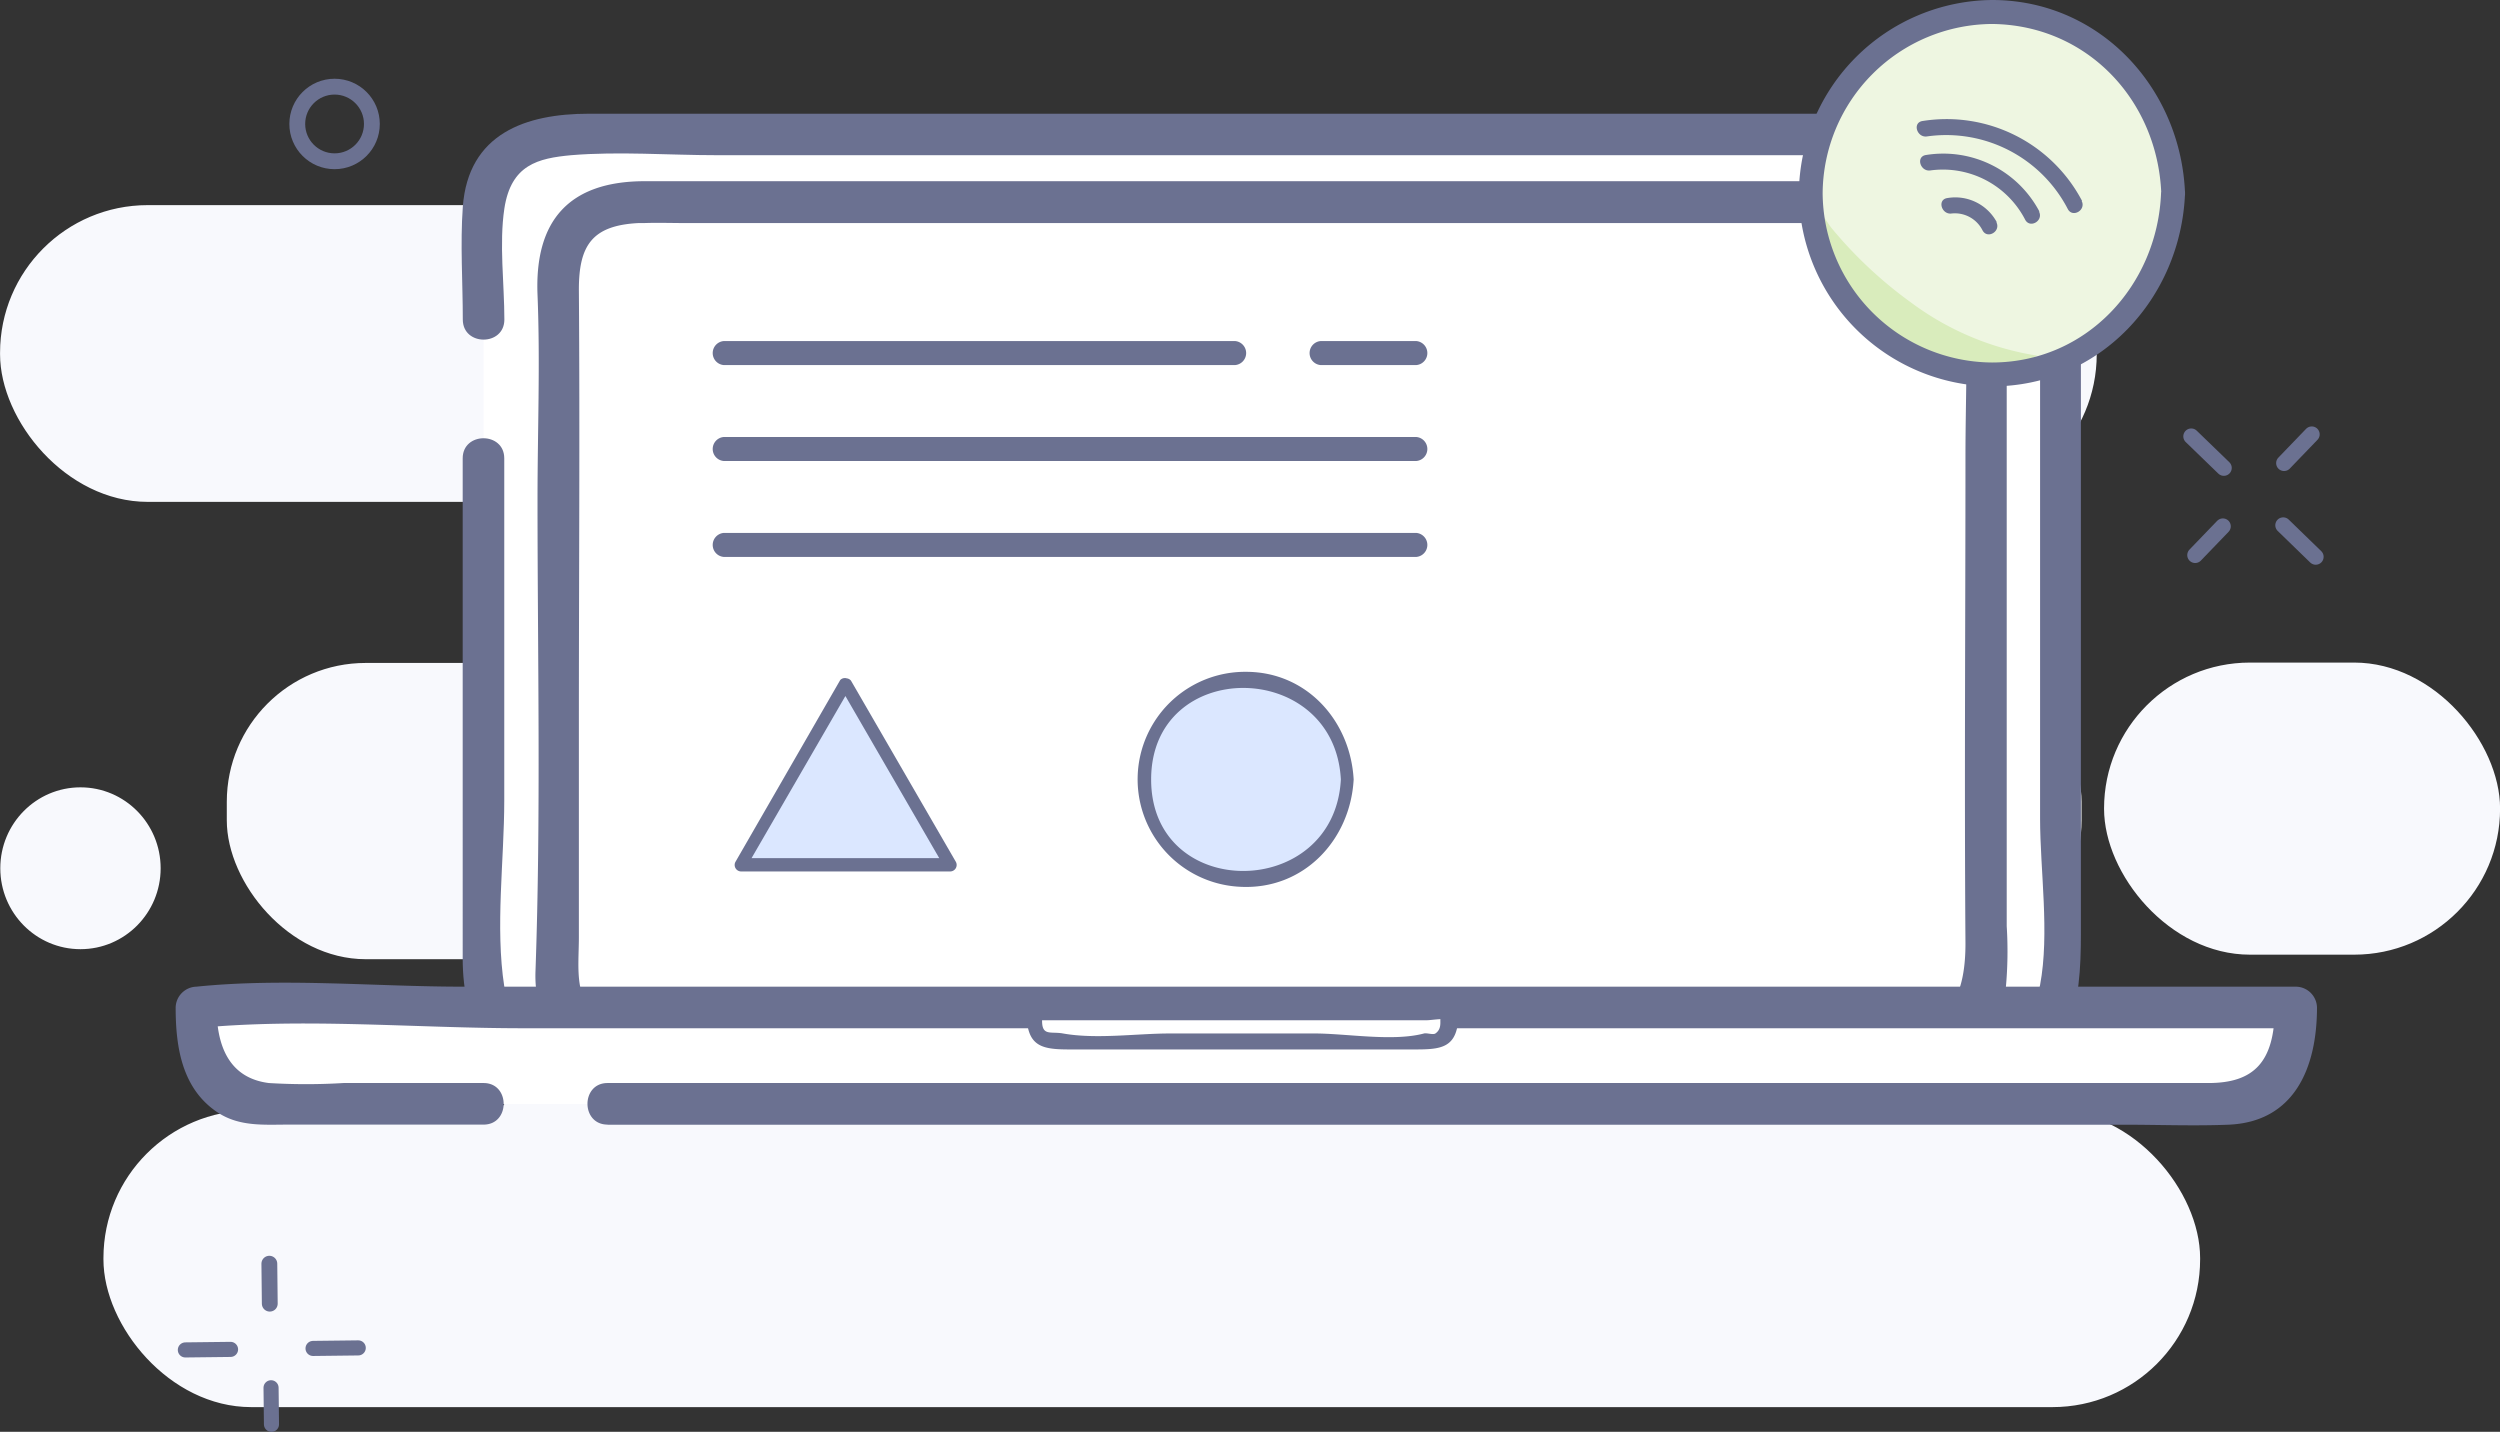 <svg xmlns="http://www.w3.org/2000/svg" viewBox="0 0 234.55 134.33"><rect x="0" y="0" width="234.55" height="134.33" fill="#333333" stroke="none"/><title>icon-laptop</title><g id="Layer_2" data-name="Layer 2"><g id="Layer_4" data-name="Layer 4"><rect x="10.09" y="104.56" width="195.94" height="27.07" rx="13.47" ry="13.47" style="fill:#f8f9fd;stroke:#f8f9fd;stroke-miterlimit:10;stroke-width:0.77px"/><rect x="21.64" y="62.56" width="173.29" height="27.07" rx="12.67" ry="12.67" style="fill:#f8f9fd;stroke:#f8f9fd;stroke-miterlimit:10;stroke-width:0.724px"/><rect x="0.39" y="19.63" width="195.94" height="27.07" rx="13.47" ry="13.47" style="fill:#f8f9fd;stroke:#f8f9fd;stroke-miterlimit:10;stroke-width:0.77px"/><path d="M171.2,96.86h0a11.61,11.61,0,0,1,11.72-11.43H38.28A11.61,11.61,0,0,1,50,96.86h0a11.61,11.61,0,0,1-11.72,11.43H182.92A11.61,11.61,0,0,1,171.2,96.86Z" style="fill:#f8f9fd;stroke:#f8f9fd;stroke-miterlimit:10;stroke-width:0.662px"/><path d="M161.2,61h0c0-7.83,4.58-14.24,10.18-14.24H45.69c5.6,0,10.18,6.41,10.18,14.24h0c0,7.83-4.58,14.24-10.18,14.24h125.7C165.78,75.22,161.2,68.82,161.2,61Z" style="fill:#f8f9fd;stroke:#f8f9fd;stroke-miterlimit:10;stroke-width:0.688px"/><rect x="197.57" y="62.33" width="36.82" height="27.07" rx="13.52" ry="13.52" style="fill:#f8f9fd;stroke:#f8f9fd;stroke-miterlimit:10;stroke-width:0.334px"/><ellipse cx="7.55" cy="81.46" rx="7.16" ry="7.23" style="fill:#f8f9fd;stroke:#f8f9fd;stroke-miterlimit:10;stroke-width:0.724px"/><ellipse cx="187.02" cy="55.8" rx="4.99" ry="5.03" style="fill:#f8f9fd;stroke:#f8f9fd;stroke-miterlimit:10;stroke-width:0.504px"/><path d="M29.31,112.31" style="fill:none;stroke:#404040;stroke-miterlimit:10;stroke-width:2px"/><path d="M29.4,119.55" style="fill:none;stroke:#404040;stroke-miterlimit:10;stroke-width:2px"/><path d="M33.49,116.51" style="fill:none;stroke:#404040;stroke-miterlimit:10;stroke-width:2px"/><path d="M31.49,116.54" style="fill:none;stroke:#404040;stroke-miterlimit:10;stroke-width:2px"/><path d="M25.62,116.61" style="fill:none;stroke:#404040;stroke-miterlimit:10;stroke-width:2px"/></g><g id="extra_background" data-name="extra background"><line x1="214.29" y1="43.45" x2="216.89" y2="40.75" style="fill:none;stroke:#6b7191;stroke-linecap:round;stroke-linejoin:round;stroke-width:1.485px"/><path d="M214.29,43.45" style="fill:none;stroke:#404040;stroke-miterlimit:10;stroke-width:2px"/><path d="M209.26,48.65" style="fill:none;stroke:#404040;stroke-miterlimit:10;stroke-width:2px"/><path d="M214.3,49.37" style="fill:none;stroke:#404040;stroke-miterlimit:10;stroke-width:2px"/><path d="M212.86,48" style="fill:none;stroke:#404040;stroke-miterlimit:10;stroke-width:2px"/><path d="M208.64,43.9" style="fill:none;stroke:#404040;stroke-miterlimit:10;stroke-width:2px"/><line x1="205.58" y1="40.94" x2="208.64" y2="43.9" style="fill:none;stroke:#6b7191;stroke-linecap:round;stroke-linejoin:round;stroke-width:1.485px"/><line x1="214.21" y1="49.28" x2="217.26" y2="52.24" style="fill:none;stroke:#6b7191;stroke-linecap:round;stroke-linejoin:round;stroke-width:1.485px"/><line x1="205.95" y1="52.08" x2="208.55" y2="49.38" style="fill:none;stroke:#6b7191;stroke-linecap:round;stroke-linejoin:round;stroke-width:1.485px"/><line x1="17.39" y1="126.65" x2="21.63" y2="126.6" style="fill:none;stroke:#6b7191;stroke-linecap:round;stroke-linejoin:round;stroke-width:1.417px"/><line x1="29.37" y1="126.51" x2="33.61" y2="126.46" style="fill:none;stroke:#6b7191;stroke-linecap:round;stroke-linejoin:round;stroke-width:1.417px"/><line x1="25.47" y1="133.63" x2="25.43" y2="130.2" style="fill:none;stroke:#6b7191;stroke-linecap:round;stroke-linejoin:round;stroke-width:1.417px"/><circle cx="31.39" cy="11.63" r="3.5" style="fill:none;stroke:#6b7191;stroke-linecap:round;stroke-linejoin:round;stroke-width:1.485px"/><line x1="25.31" y1="122.31" x2="25.27" y2="118.56" style="fill:none;stroke:#6b7191;stroke-linecap:round;stroke-linejoin:round;stroke-width:1.485px"/></g><g id="PC"><path d="M45.37,30V19.43a6.85,6.85,0,0,1,6.85-6.8H186.43a6.85,6.85,0,0,1,6.85,6.8V92.57a6.85,6.85,0,0,1-6.85,6.8H52.22a6.85,6.85,0,0,1-6.85-6.8V43" style="fill:#fff"/><path d="M47.32,30c0-3.37-.5-7.12,0-10.44.63-4.12,3.17-4.71,6.27-5,4.47-.37,9.14,0,13.63,0H172.4c4.28,0,8.7-.33,13,0,6.2.48,6,5.19,6,9.82V76.77c0,4.91.91,10.8,0,15.64-1.12,6-6.15,5-10.56,5H59c-4.38,0-10.75,1.2-11.69-4.87-.86-5.53,0-11.86,0-17.44V43c0-2.51-3.9-2.51-3.9,0V89.93c0,6.16,2.52,11.15,9.42,11.4,4.35.16,8.74,0,13.09,0H176.85c3.16,0,6.42.23,9.57,0,8.16-.59,8.81-7.33,8.81-13.72V31.23c0-4.51,1.14-11.13-.81-15.43-2.43-5.37-7.76-5.13-12.62-5.13H55.23c-5.84,0-11.31,1.82-11.81,8.75-.25,3.48,0,7.06,0,10.56,0,2.51,3.9,2.51,3.9,0Z" style="fill:#6b7191"/><path d="M178.19,98.81H59.89c-4.84,0-8.81-3.94-7.51-8.75V27c-1.3-4.81,2.66-8.75,7.51-8.1h118.3a7.14,7.14,0,0,1,8.16,8.1v63C187,94.88,183,98.81,178.19,98.81Z" style="fill:#fff"/><path d="M178.19,96.86H98c-12.14,0-24.32.26-36.46,0-1.75,0-3.16,0-4.81-.94-3-1.8-2.42-5-2.42-8v-20c0-13.58.1-27.17,0-40.76,0-4.14,1.25-6,5.56-6.23h.53c1.33-.05,2.68,0,4,0h110c4.91,0,9.67-.13,10,6.41.23,5.14,0,10.35,0,15.5,0,15.23-.11,30.46,0,45.68,0,4.23-1.12,8-6.21,8.39-2.49.18-2.51,4.08,0,3.9,4.81-.35,9.2-3.11,10-8.18a37.46,37.46,0,0,0,.08-5.74V35.62c0-4.74,1.15-11.84-2.19-15.62s-8.09-3-12.47-3H97.55Q79,17,60.5,17c-7.15,0-10.35,3.73-10.07,10.66.26,6.38,0,12.83,0,19.21,0,14.72.33,29.54-.19,44.23-.47,13,19.27,9.67,27.39,9.67H178.19C180.7,100.76,180.7,96.86,178.19,96.86Z" style="fill:#6b7191"/><path d="M57,103.57h152.9c3,0,5.53-3.29,5.53-7.32V94.54h-197v1.72c0,4,2.49,7.32,5.53,7.32H45.37" style="fill:#fff"/><path d="M57,105.52h142.3c3.24,0,6.51.13,9.76,0,6.21-.25,8.32-5.35,8.32-11a2,2,0,0,0-1.95-1.95h-172c-8.19,0-16.85-.84-25,0a2,2,0,0,0-1.95,1.95c0,3.69.58,7.58,3.88,9.81,2.08,1.4,4.4,1.18,6.77,1.18H45.37c2.51,0,2.51-3.9,0-3.9H32.22a57.76,57.76,0,0,1-7,0c-3.71-.47-4.9-3.46-4.9-7.09l-1.95,1.95c10-1,20.59,0,30.7,0h166.3l-1.95-1.95c0,5.17-2,7.09-6.24,7.09H57c-2.51,0-2.51,3.9,0,3.9Z" style="fill:#6b7191"/><path d="M102.66,95h-5.6v.52c0,1.22.49,2.22,1.09,2.22H135c.6,0,1.09-1,1.09-2.22V95Z" style="fill:#fff"/><path d="M102.66,94.25a38.32,38.32,0,0,0-5.8,0,.75.75,0,0,0-.55.72c0,3.29,1.47,3.49,4.14,3.49h32c2.74,0,4.39,0,4.39-3.49a.76.76,0,0,0-.75-.75H102.66a.75.75,0,0,0,0,1.5h31.2c.45,0,1.77-.25,2.17,0-1.63-1-.3.51-1.36,1.24-.23.15-.8-.07-1.07,0-2.92.78-7.27,0-10.27,0H109.8c-3.19,0-6.93.56-10.07,0-1.26-.23-2.14.38-1.93-1.73q-1.11.68,0,.49h4.81A.75.75,0,0,0,102.66,94.25Z" style="fill:#6b7191"/><path d="M67.89,34.25h48a1.13,1.13,0,0,0,0-2.25h-48a1.13,1.13,0,0,0,0,2.25Z" style="fill:#6b7191"/><path d="M123.89,34.25h9a1.13,1.13,0,0,0,0-2.25h-9a1.13,1.13,0,0,0,0,2.25Z" style="fill:#6b7191"/><path d="M67.89,43.25h65a1.13,1.13,0,0,0,0-2.25h-65a1.13,1.13,0,0,0,0,2.25Z" style="fill:#6b7191"/><path d="M67.89,52.25h65a1.13,1.13,0,0,0,0-2.25h-65a1.13,1.13,0,0,0,0,2.25Z" style="fill:#6b7191"/><circle cx="186.89" cy="18.13" r="16.5" style="fill:#eef6e1"/><path d="M191.12,33.36a10.34,10.34,0,0,1-6.21,1.35,19.58,19.58,0,0,1-4.69-.62,13.66,13.66,0,0,1-9.6-9.78,11.08,11.08,0,0,1-.38-4.68c.66.17,1.2,1.3,1.64,1.82a40.27,40.27,0,0,0,7.41,6.93,26.74,26.74,0,0,0,11.93,5" style="fill:#d9ecbc"/><path d="M205,18.13C204.61,8.25,197,0,186.89,0a18.3,18.3,0,0,0-18.12,18.12,18.33,18.33,0,0,0,18.13,18.13C197,36.25,204.61,28,205,18.13c.06-1.45-2.19-1.45-2.25,0-.35,8.64-7,15.88-15.87,15.88A16,16,0,0,1,171,18.13,16,16,0,0,1,186.89,2.25c8.92.09,15.52,7.15,15.88,15.87C202.82,19.57,205.07,19.58,205,18.13Z" style="fill:#6b7191"/><path d="M195.34,18.85a14.36,14.36,0,0,0-14.95-7.5c-1,.14-.55,1.59.4,1.45A12.85,12.85,0,0,1,194,19.61c.45.86,1.74.1,1.3-.76Z" style="fill:#6b7191"/><path d="M191.34,19.85a10.2,10.2,0,0,0-10.63-5.31c-1,.14-.55,1.59.4,1.45A8.69,8.69,0,0,1,190,20.61c.45.86,1.74.1,1.3-.76Z" style="fill:#6b7191"/><path d="M187.34,20.85a4.42,4.42,0,0,0-4.63-2.27c-1,.14-.55,1.59.4,1.45A2.9,2.9,0,0,1,186,21.61c.45.86,1.74.1,1.3-.76Z" style="fill:#6b7191"/><polygon points="79.32 64.11 89.16 81.16 69.47 81.16 79.32 64.11" style="fill:#dbe7ff"/><path d="M78.8,64.41l9.84,17,.52-.9H69.47l.52.9,9.84-17a.6.6,0,0,0-1-.61L69,80.86a.61.61,0,0,0,.52.9H89.16a.61.61,0,0,0,.52-.9l-9.84-17A.6.6,0,0,0,78.8,64.41Z" style="fill:#6b7191"/><circle cx="116.89" cy="73.13" r="9.5" style="fill:#dbe7ff"/><path d="M127,73.13c-.3-5.48-4.38-10.1-10.1-10.1a10.09,10.09,0,0,0-.52,20.17c5.92.3,10.31-4.38,10.62-10.07,0-.77-1.16-.77-1.2,0-.61,11.39-17.8,11.5-17.8,0s17.19-11.4,17.8,0C125.83,73.89,127,73.9,127,73.13Z" style="fill:#6b7191"/></g></g></svg>